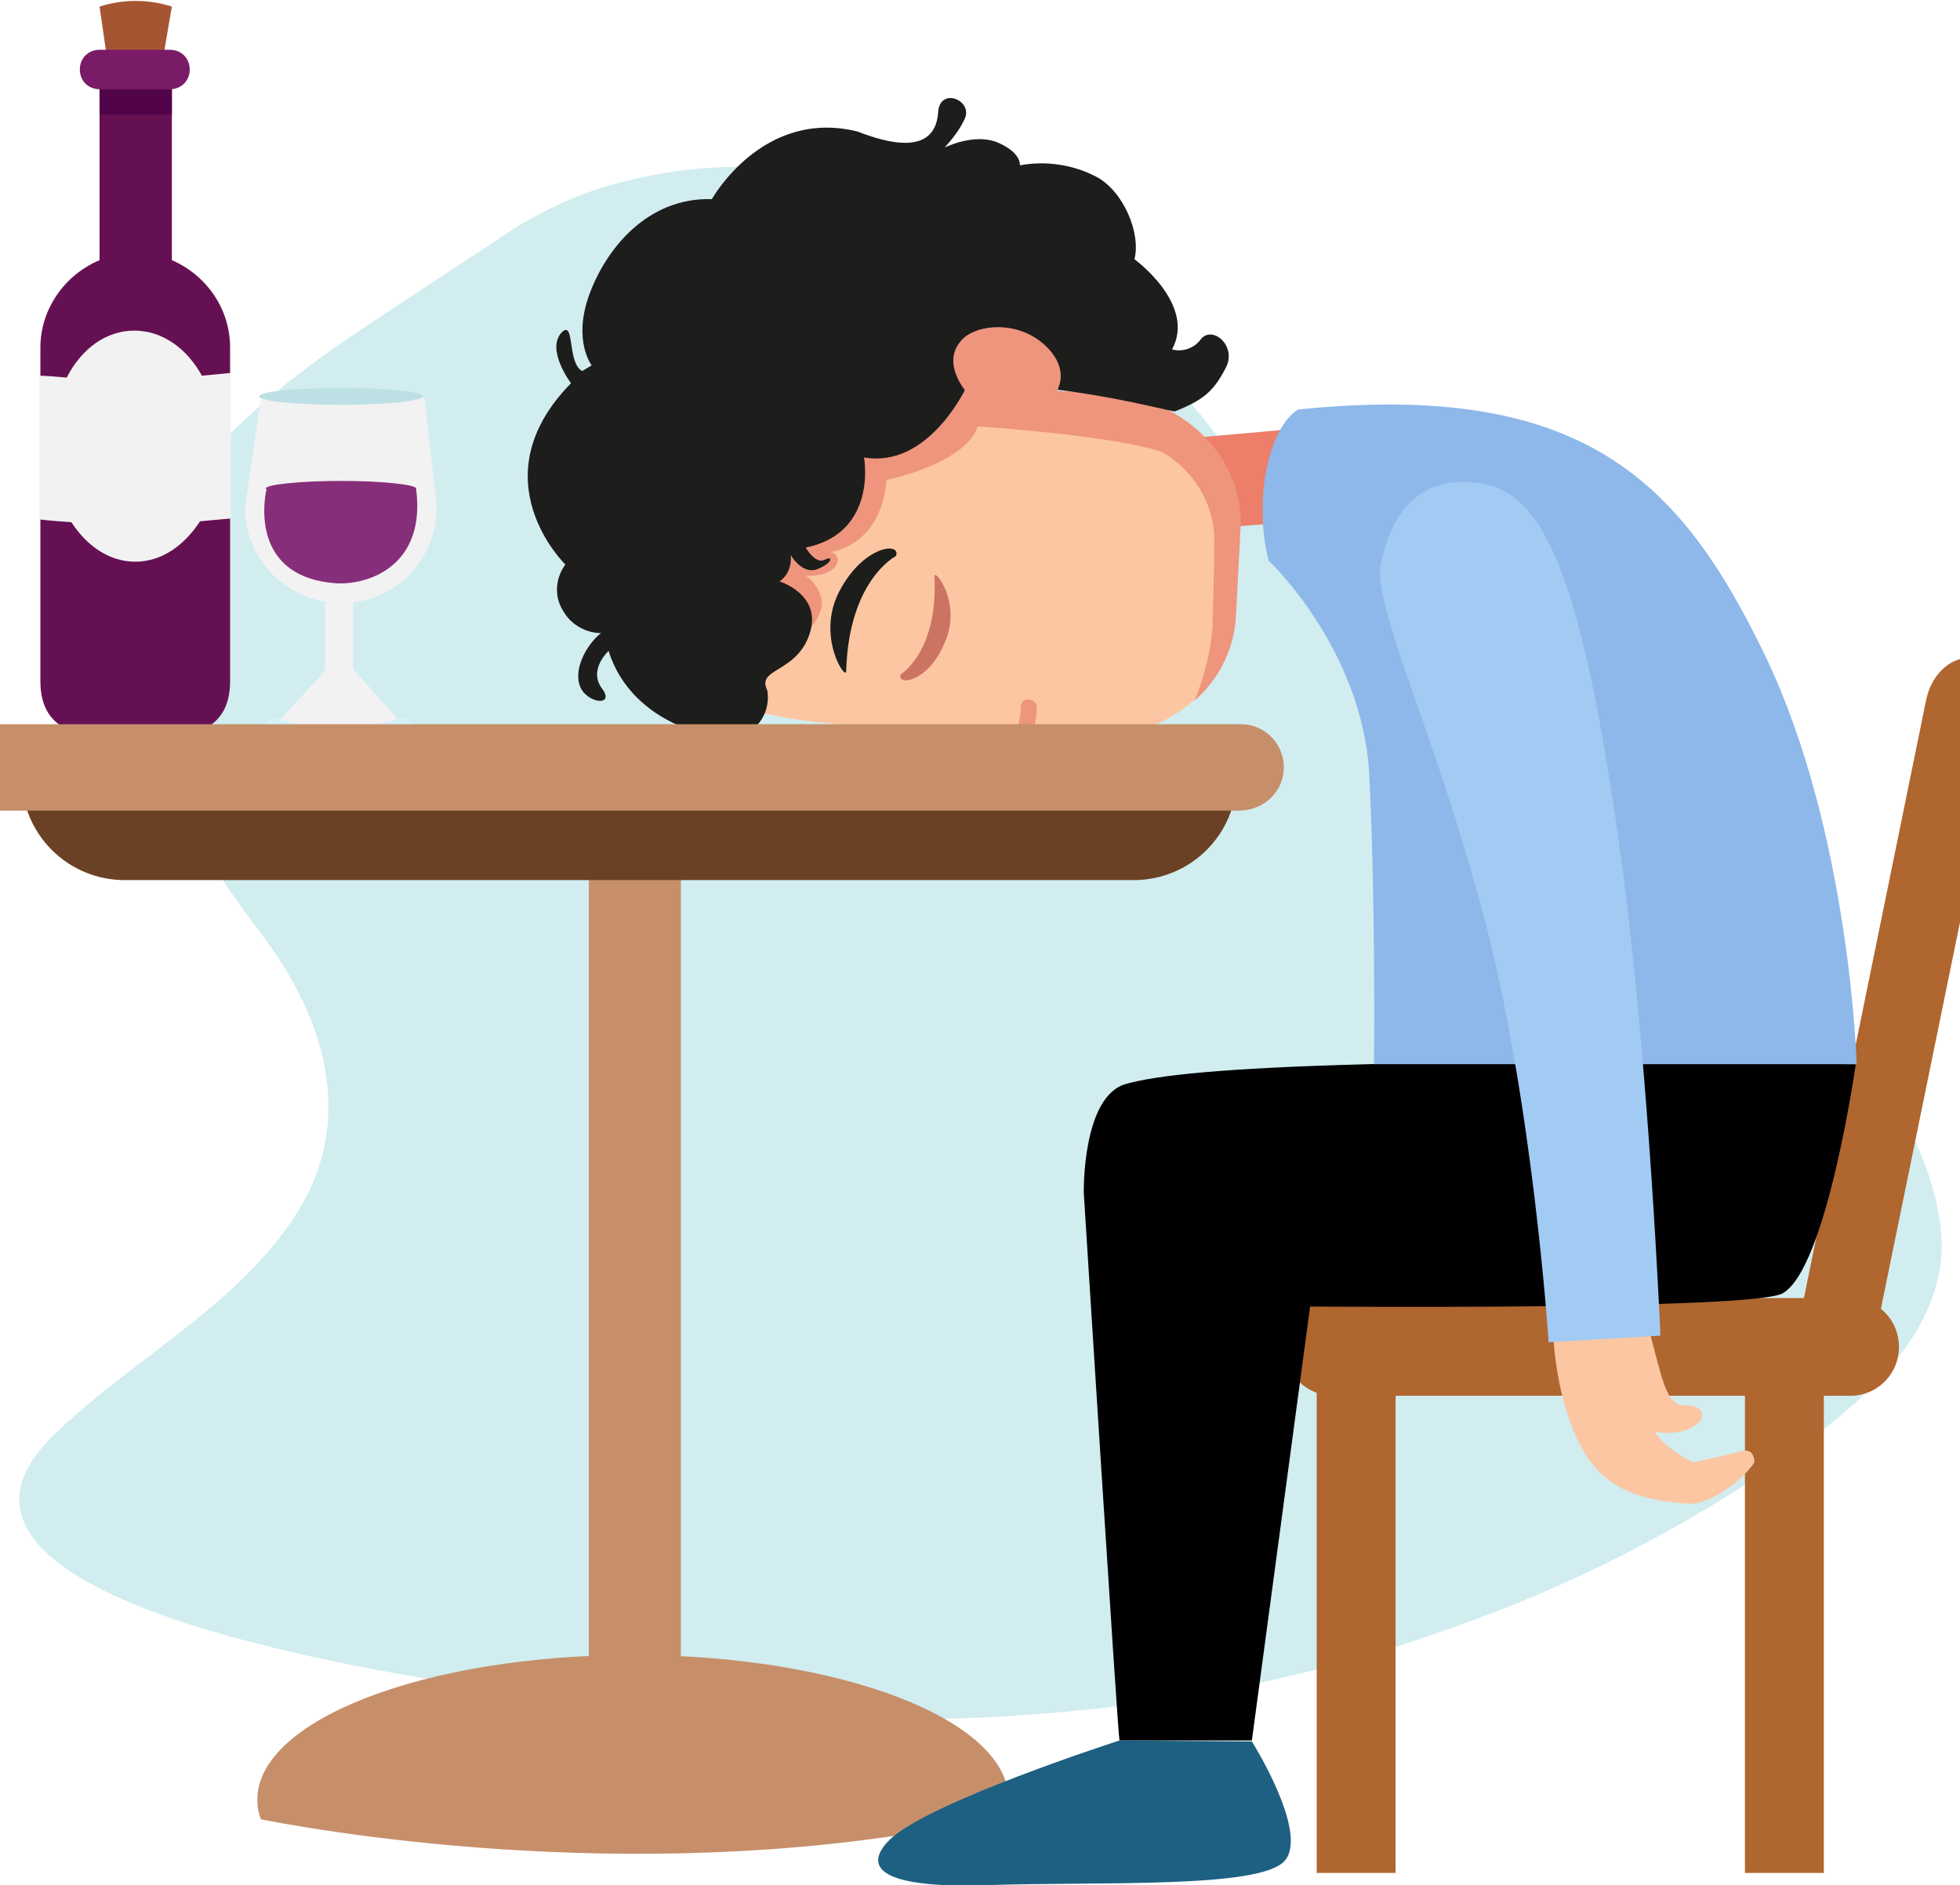 <?xml version="1.0" encoding="utf-8"?>
<!-- Generator: Adobe Illustrator 22.1.0, SVG Export Plug-In . SVG Version: 6.00 Build 0)  -->
<svg version="1.1" id="drink" xmlns="http://www.w3.org/2000/svg" xmlns:xlink="http://www.w3.org/1999/xlink" x="0px" y="0px"
	 viewBox="0 0 208.7 200.7" style="enable-background:new 0 0 208.7 200.7;" xml:space="preserve">
<style type="text/css">
	.st0{fill:#D1EDF0;}
	.st1{fill:#C68F6A;}
	.st2{fill:#6B4125;}
	.st3{fill:#661054;}
	.st4{fill:#A65533;}
	.st5{fill:#F2F2F2;}
	.st6{fill:#51044A;}
	.st7{fill:#7A1B68;}
	.st8{fill:#AF662F;}
	.st9{fill:#ED7E69;}
	.st10{fill:#FCC6A2;}
	.st11{fill:#EF957D;}
	.st12{fill:#1D1D1B;}
	.st13{fill:#CC7462;}
	.st14{fill:#8DB8E9;}
	.st15{fill:#D4F2F9;}
	.st16{fill:#BDE0E5;}
	.st17{fill:#872E7A;}
	.st18{fill:#A2CBF4;}
	.st19{fill:#1D6082;}
</style>
<g>
	<path id="background" class="st0" d="M41.9,32.8C25.9,43.2,10.3,54.9,16,77.3c2.1,8.2,6.8,15.5,11.8,22.1
		c7.2,9.5,10.2,20.5,3.2,30.7c-6.6,9.5-17.2,14.8-25.3,22.7c-14.1,13.7,16.6,21,25.4,23.1c9,2.1,18.1,3.5,27.3,4.7
		c32,4.2,65.6,3.9,96.2-7.3c12.7-4.4,24.7-10.6,35.7-18.2c6.8-4.9,15-11.5,16.3-20.3c1.1-7-3.9-18.4-9.6-22.7
		c-14-10.7-27.5-22-40.4-34c-10.2-9.5-18.2-19.8-26.4-30.9c-15.3-20.5-40-35.4-66.5-27.1c-3.9,1.3-7.6,3.2-11,5.6
		C49.2,28,45.5,30.4,41.9,32.8z"/>
	<path id="Path_6845" class="st1" d="M107.2,193.2c0.1-0.5,0.2-1.1,0.2-1.6c0-8.5-17.9-15.4-40-15.4s-40,6.9-40,15.4
		c0,0.7,0.1,1.4,0.4,2.1C38.1,195.7,73.1,201.1,107.2,193.2z"/>
	<path id="Path_6846" class="st1" d="M72.5,175.9c0,2.3-2.2,4.1-4.9,4.1l0,0c-2.7,0-4.9-1.8-4.9-4.1V92.6c0-2.3,2.2-4.1,4.9-4.1l0,0
		c2.7,0,4.9,1.8,4.9,4.1V175.9z"/>
	<path id="Path_6847" class="st2" d="M2.3,82.7c0,6.1,4.9,11,11,11h107.4c6.1,0,11-4.9,11-11v-1.1H2.3V82.7z"/>
	<path id="Path_6848" class="st3" d="M18.3,27.7V9.5c0.1-2.1-1.5-4-3.6-4.1c-2.1-0.1-4,1.5-4.1,3.6c0,0.2,0,0.4,0,0.5v18.2
		C6.8,29.3,4.3,33,4.3,37v35.5c0,5.6,4.5,6.2,10.1,6.2s10.1-0.6,10.1-6.2V37C24.5,32.9,22,29.3,18.3,27.7L18.3,27.7z"/>
	<path id="Path_6849" class="st4" d="M11.7,8.3l-1.1-7.6c2.5-0.8,5.2-0.8,7.7,0l-1.3,7.6C15.2,8.6,13.4,8.6,11.7,8.3z"/>
	<path id="Path_6850" class="st5" d="M21.5,40c-1.6-2.9-4.2-4.8-7.2-4.8s-5.6,1.9-7.2,5c-1.2-0.1-2.2-0.2-2.9-0.2v15.3
		c0.8,0.1,2,0.2,3.4,0.3c1.7,2.6,4.1,4.2,6.8,4.2c2.8,0,5.2-1.7,6.9-4.3c1-0.1,2.2-0.2,3.3-0.3V39.7C23.6,39.8,22.5,39.9,21.5,40z"
		/>
	<path id="Path_6851" class="st6" d="M18.3,9.5c0.1-2.1-1.5-4-3.6-4.1c-2.1-0.1-4,1.5-4.1,3.6c0,0.2,0,0.4,0,0.5v2.7h7.7V9.5z"/>
	<path id="Path_6852" class="st7" d="M20.2,7.4c0,1.2-0.9,2.1-2.1,2.1l-7.5,0c-1.2,0-2.1-0.9-2.1-2.1l0,0c0-1.2,0.9-2.1,2.1-2.1
		l7.5,0C19.3,5.3,20.2,6.2,20.2,7.4C20.2,7.4,20.2,7.4,20.2,7.4z"/>
	<path id="Path_6853" class="st8" d="M200.1,140.2c-0.6,2.9-2.9,4.8-5.1,4.4l0,0c-2.2-0.5-3.6-3.2-3-6l13.1-64.1
		c0.6-2.9,2.9-4.8,5.1-4.4l0,0c2.2,0.5,3.6,3.2,3,6.1L200.1,140.2z"/>
	<rect id="Rectangle_404" x="140.2" y="143" class="st8" width="8.4" height="56.4"/>
	<rect id="Rectangle_405" x="185.8" y="143" class="st8" width="8.4" height="56.4"/>
	<path id="Path_6854" class="st8" d="M202.2,143.4c0,2.9-2.3,5.2-5.2,5.2h-55c-2.9,0-5.2-2.3-5.2-5.2l0,0c0-2.9,2.3-5.2,5.2-5.2h55
		C199.9,138.2,202.2,140.5,202.2,143.4z"/>
	<path id="Path_6855" d="M119.2,185.3c-0.2-1-3.8-58.3-3.8-58.3s-0.2-10.3,4.5-11.6c3.2-0.9,10.2-1.7,25.8-2.1
		c15.6-0.5,51.9,0,51.9,0s-3.1,21.8-7.8,24.4c-3.2,1.8-50.3,1.4-50.3,1.4l-6.2,46.2H119.2z"/>
	<path id="Path_6856" class="st9" d="M140.3,55.4l-0.7-9.9l-12.3,1.1l0.7,9.7L140.3,55.4z"/>
	<path id="Path_6857" class="st10" d="M77.8,63.5c1.8-3.5,3.9-6.8,6.5-9.8c2.9-3.5,6.1-7.1,10-9.6c1.6-0.9,3.1-2,4.5-3.2l18.9,1
		c8.2,0.4,14.6,6.8,14.3,14.2l-0.5,9.6c-0.4,7.4-7.4,13.1-15.6,12.7l-24.8-1.2c-4.9-0.2-11.8-1.2-16.6-3.5
		C75.6,70.3,76.2,66.8,77.8,63.5z"/>
	<path id="Path_6858" class="st11" d="M109.6,74.5c0.4,0,0.8,0.3,0.8,0.8c0,1-0.2,1.9-0.5,2.9l-1.8-0.1c0.4-0.9,0.6-2,0.6-3
		C108.8,74.6,109.2,74.4,109.6,74.5z"/>
	<path id="Path_6859" class="st12" d="M95.4,59.2c0,0-5,2.5-5.3,12.2c0.1,1.3-3.3-3.6-0.7-8.5S96,57.7,95.4,59.2z"/>
	<path id="Path_6860" class="st13" d="M95.9,71.8c0,0,4-2.4,3.6-10.4c-0.1-1.1,3,2.8,1.1,7C98.9,72.6,95.5,73.1,95.9,71.8z"/>
	<path id="Path_6861" class="st11" d="M129.1,66.8c0,0,0.2-5.9,0.2-9.5c-0.1-3.9-2.3-7.3-5.6-9.2c-5.5-1.8-19.6-2.7-19.6-2.7
		c-1.3,4-9.7,5.7-9.7,5.7c-0.6,7.3-6.2,7.7-6.2,7.7c0.5-0.1,0.9,0.2,1,0.7c0,0.1,0,0.2,0,0.3c-0.5,1.7-3.4,1.5-3.4,1.5
		c0.9,0.6,1.5,1.6,1.7,2.6c0.3,2.5-3.7,5.3-3.7,5.3l-7.5-1.4c0.4-1.5,1-2.9,1.6-4.3c1.8-3.5,3.9-6.8,6.5-9.8c2.9-3.5,6.1-7.1,10-9.6
		c1.6-0.9,3.1-2,4.5-3.2l18.9,1c8.2,0.4,14.6,6.8,14.3,14.2l-0.5,9.6c-0.2,3.4-1.8,6.6-4.4,8.9C128.2,72.1,128.9,69.5,129.1,66.8z"
		/>
	<path id="Path_6862" class="st12" d="M102.8,41.4c0,0-4,8.5-10.8,7.3c0,0,1.5,8-6.2,9.6c0,0,1,1.8,2,1.3c1-0.5,0.8,0.4-0.8,1
		c-1.6,0.6-2.8-1.5-2.8-1.5c0.1,1.1-0.3,2.2-1.2,2.8c0,0,4.6,1.4,3.2,5.6s-5.7,3.6-4.5,6c0.3,1.8-0.5,3.6-2.1,4.5
		c-2.7,1.4-12.3-0.7-14.8-8.7c0,0-2.2,2-0.7,4c1.5,2-1.8,1.6-2.4-0.4s1-4.5,2.3-5.5c-1.6,0-3.2-0.9-4-2.3c-1-1.5-0.9-3.5,0.2-5
		c0,0-9.4-9.1,0.6-19.3c0,0-2.8-3.7-0.9-5.5c1.3-1.1,0.5,3.4,2.1,4.2l1-0.6c0,0-2-2.6-0.3-7.4c1.7-4.8,6.1-10.5,13.1-10.3
		c0,0,5.4-9.7,15.5-7.2c3.1,1.2,8.3,2.7,8.6-2.1c0.2-2.7,3.8-1.2,2.8,0.8c-0.5,1.1-1.3,2.1-2.1,3c0,0,3.2-1.6,5.7-0.5
		s2.3,2.4,2.3,2.4c2.7-0.5,5.6-0.1,8.1,1.2c2.9,1.5,4.8,6,4.1,8.8c0,0,6.6,4.8,4,9.6c1.1,0.3,2.3-0.1,3-1c1.2-1.7,4,0.6,2.7,3
		c-1.3,2.5-2.4,3.4-5.4,4.6C124.9,43.9,110.6,40,102.8,41.4z"/>
	<path id="Path_6863" class="st11" d="M103.2,42.1c0,0-3.2-3.3-0.8-5.9c1.5-1.7,6.4-2.3,9.4,1.1c3,3.5-0.6,6.6-2.7,6.8
		C107,44.3,103.2,42.1,103.2,42.1z"/>
	<path id="Path_6864" class="st14" d="M135.1,59.7c0,0,10,9.4,10.7,22.8c0.7,13.9,0.5,30.8,0.5,30.8l51.4,0c0,0-0.7-24.6-9.7-43.4
		c-9-18.7-19.4-29.4-49.8-26.3C134.9,45.7,133.5,53.8,135.1,59.7z"/>
	<path id="Path_6865" class="st5" d="M37.6,71.1c0,0.8-0.7,1.5-1.5,1.5c0,0,0,0,0,0l0,0c-0.8,0-1.5-0.7-1.5-1.5v-8.8
		c0-0.8,0.7-1.5,1.5-1.5l0,0c0.8,0,1.5,0.7,1.5,1.5V71.1z"/>
	<path id="Path_6866" class="st5" d="M27.8,42.3l-1.7,11.6c-0.1,5.6,4.4,10.2,10.1,10.3s10.2-4.4,10.3-10.1c0-0.1,0-0.1,0-0.2
		l-1.3-11.6c-2.7,0.1-5.6,0.1-8.5,0.1C33.5,42.4,30.6,42.4,27.8,42.3z"/>
	<path id="Path_6867" class="st5" d="M37.6,71.2c-0.9,0.2-1.9,0.2-2.8,0l-5.6,6.1c4.5,1.4,9.3,1.4,13.7-0.1L37.6,71.2z"/>
	<path id="Path_6868" class="st15" d="M35.3,79c-2.2,0.1-4.4-0.3-6.5-1c-0.4-0.2-0.6-0.6-0.4-1.1c0.2-0.4,0.6-0.6,1.1-0.4l0,0
		c2.1,0.7,4.4,1,6.7,0.9l0.4,0c2.1,0,4.1-0.3,6.1-1c0.4-0.2,0.9,0.1,1,0.5c0.2,0.4-0.1,0.9-0.5,1c-2.1,0.8-4.3,1.2-6.6,1.1h-0.4
		C35.9,79,35.6,79,35.3,79z"/>
	<path id="Path_6869" class="st16" d="M45,42.2c0,0.5-3.9,0.9-8.7,0.9s-8.7-0.4-8.7-0.9c0-0.5,3.9-0.9,8.7-0.9S45,41.7,45,42.2z"/>
	<path id="Path_6870" class="st17" d="M35.8,62.1c3.6,0.2,9.6-2,8.5-10.1H28.4C27.9,54.1,27.2,61.5,35.8,62.1z"/>
	<path id="Path_6871" class="st17" d="M44.3,52c0,0.4-3.6,0.7-8,0.7s-8-0.3-8-0.7s3.6-0.8,8-0.8S44.3,51.6,44.3,52z"/>
	<path id="Path_6872" class="st10" d="M165.4,142.4c0,0,0.3,6.8,3,11.7c2.6,4.9,7.1,5.7,11.6,6c2.1,0,5.5-2.4,6.8-4.4
		c0,0,0.1-1.6-1.4-1.2c-1.5,0.4-5.1,1.2-5.1,1.2s-3-1.4-4.1-3.3c1.2,0.3,3.7,0.3,4.9-1.2c0.4-1-0.1-1.6-1.9-1.6
		c-1.8,0-2.3-3.2-3.5-7.6L165.4,142.4z"/>
	<path id="Path_6873" class="st18" d="M159.6,52c0,0-10.5-4.4-12.7,8.8c0.4,6.6,5.7,16.7,11,36.4s7,45.7,7,45.7l11.9-0.7
		c0,0-1.2-28.9-4.2-50.9C168.5,61.1,164.4,54.2,159.6,52z"/>
	<path id="Path_6874" class="st1" d="M136.7,81.7c0-2.5-2-4.6-4.6-4.6c0,0,0,0,0,0H-0.2c-2.5,0-4.6,2-4.6,4.6l0,0
		c0,2.5,2,4.6,4.6,4.6c0,0,0,0,0,0h132.3C134.7,86.2,136.7,84.2,136.7,81.7C136.7,81.7,136.7,81.7,136.7,81.7z"/>
	<path id="Path_6875" class="st19" d="M119.2,185.3c0,0-20.5,6.6-24.5,10.6c-2.6,2.6-1.7,5.2,10.4,4.8c12.2-0.4,29.1,0.4,31.7-2.6
		c2.6-3-3.5-12.7-3.5-12.7L119.2,185.3z"/>
</g>
</svg>
